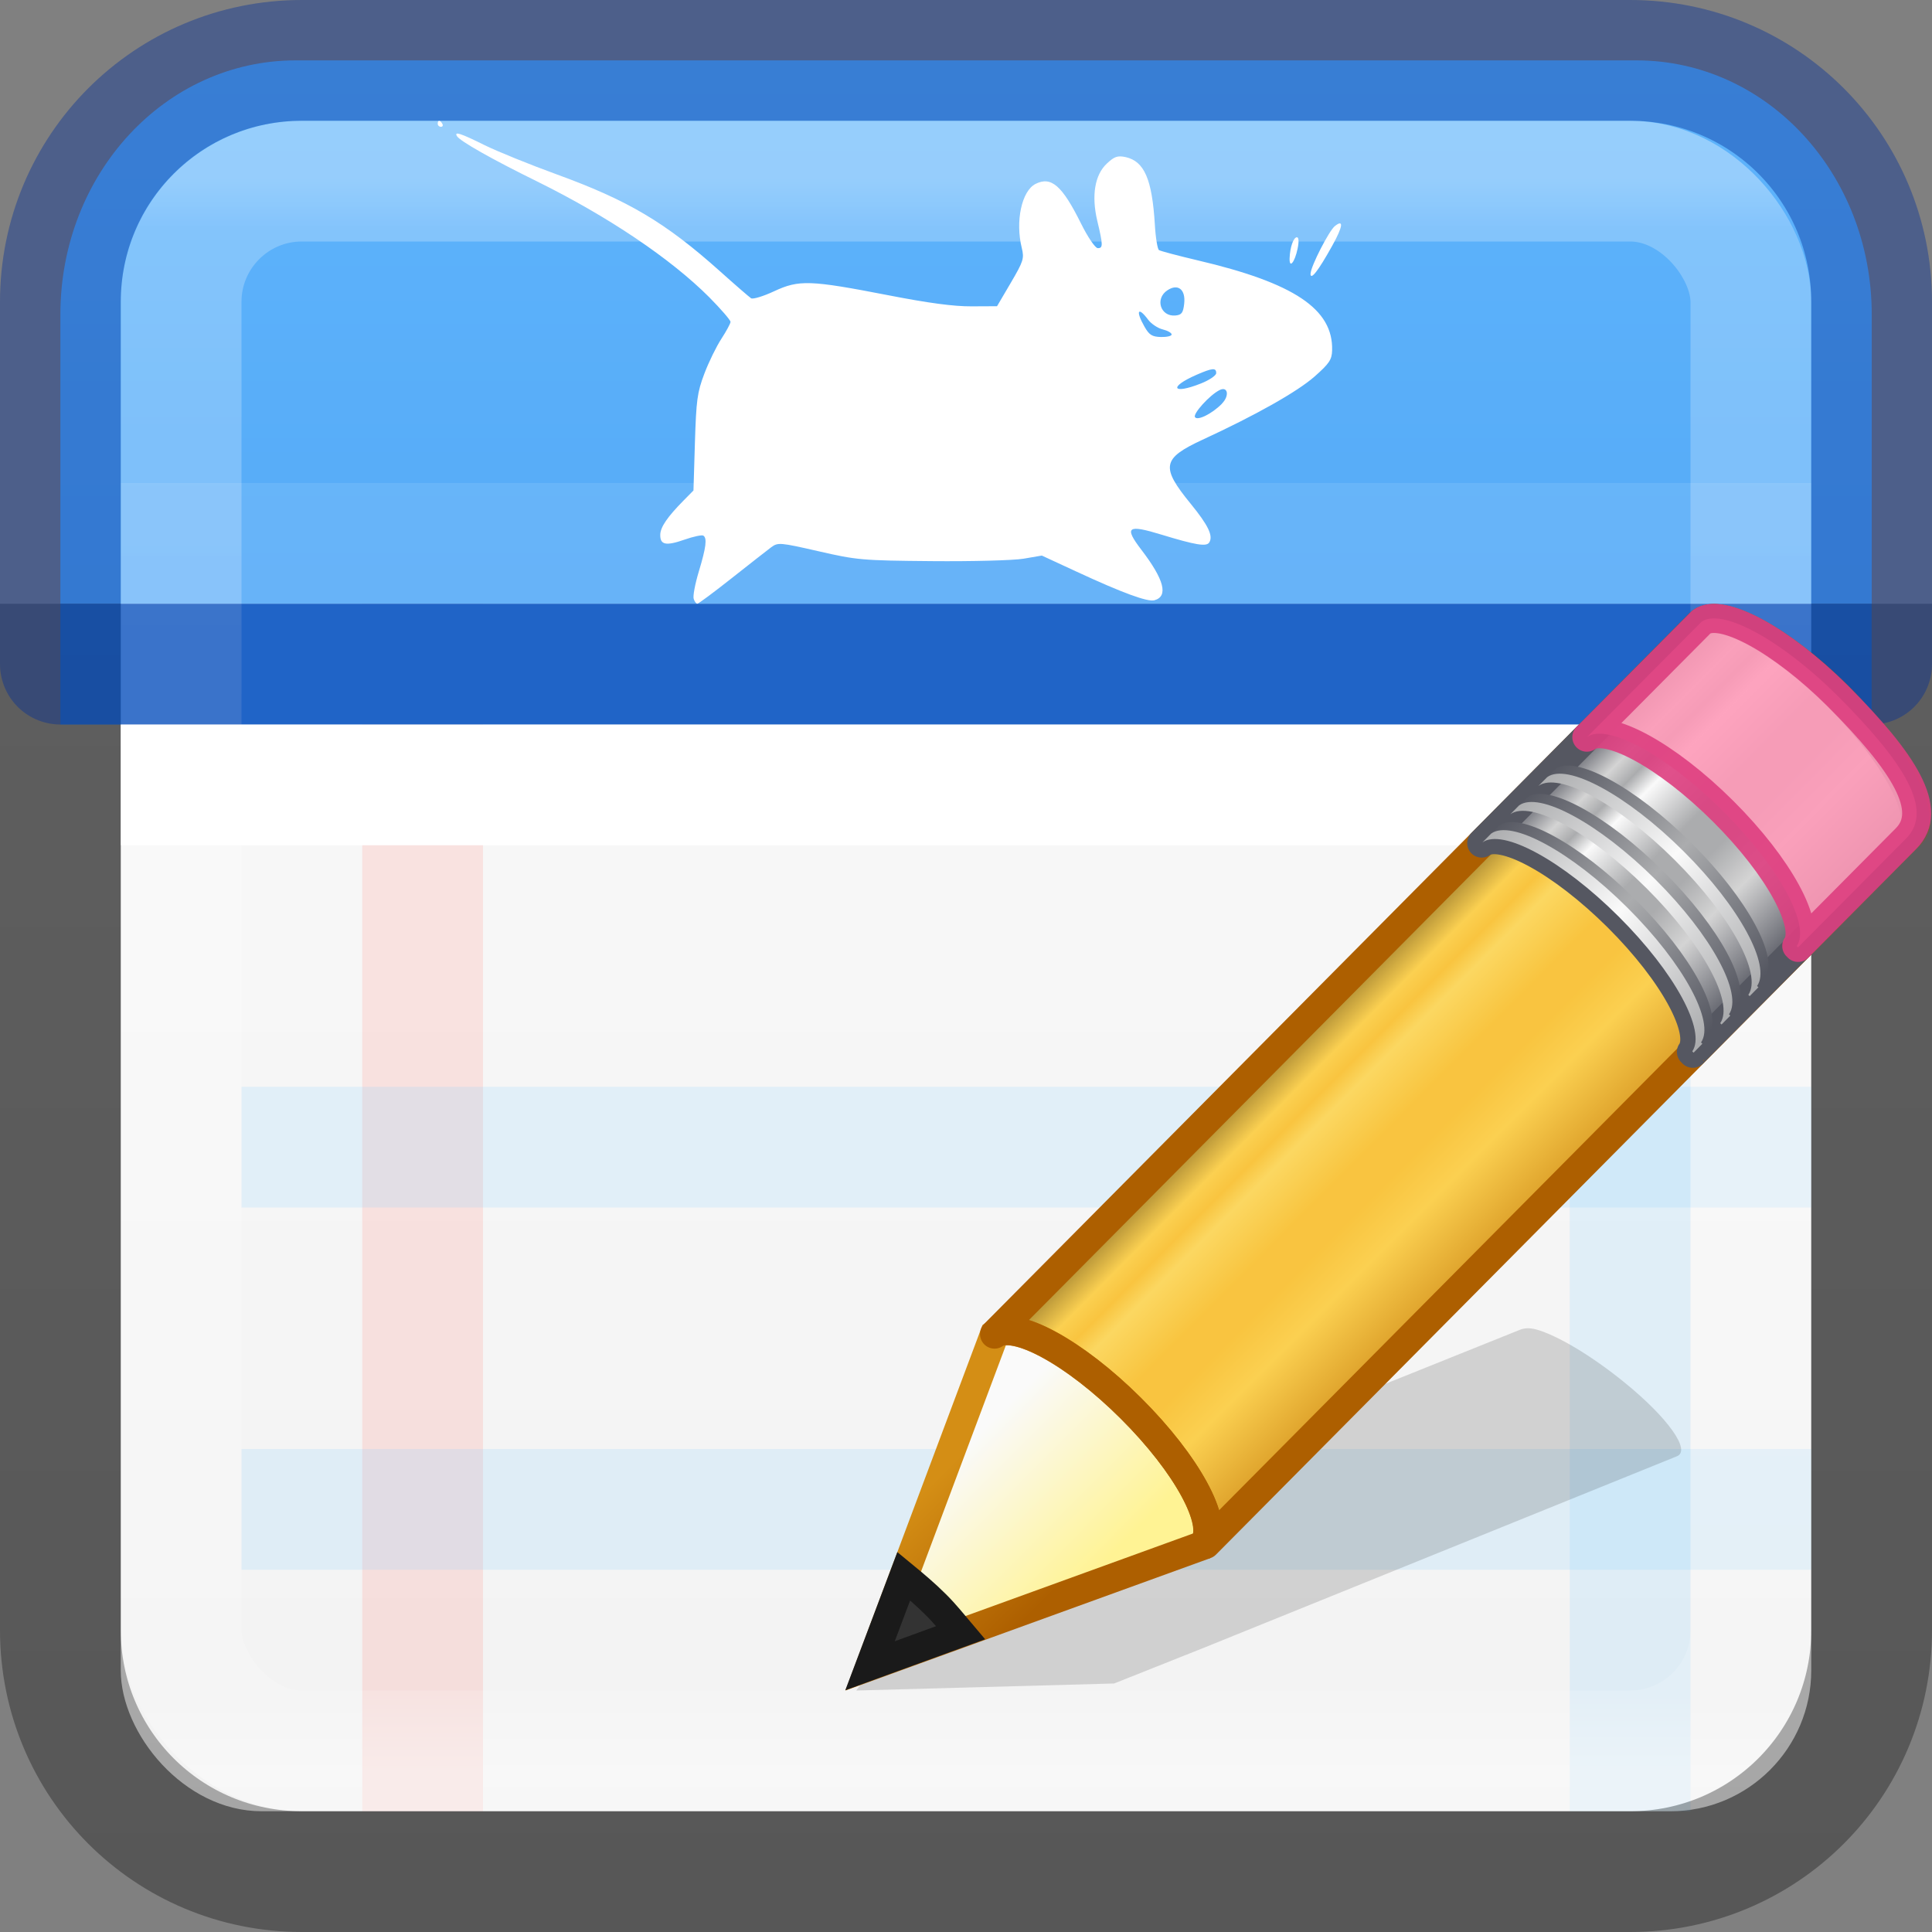 <?xml version="1.0" encoding="UTF-8" standalone="no"?>
<svg
   width="16"
   height="16"
   id="svg4828"
   version="1.1"
   sodipodi:docname="org.xfce.mousepad.svg"
   inkscape:version="1.2.2 (b0a8486541, 2022-12-01)"
   xmlns:inkscape="http://www.inkscape.org/namespaces/inkscape"
   xmlns:sodipodi="http://sodipodi.sourceforge.net/DTD/sodipodi-0.dtd"
   xmlns:xlink="http://www.w3.org/1999/xlink"
   xmlns="http://www.w3.org/2000/svg"
   xmlns:svg="http://www.w3.org/2000/svg"
   xmlns:rdf="http://www.w3.org/1999/02/22-rdf-syntax-ns#"
   xmlns:cc="http://creativecommons.org/ns#"
   xmlns:dc="http://purl.org/dc/elements/1.1/">
  <rect width="100%" height="100%" fill="#808080" stroke="none"/>
  <sodipodi:namedview
     id="namedview111"
     pagecolor="#ffffff"
     bordercolor="#666666"
     borderopacity="1.0"
     inkscape:pageshadow="2"
     inkscape:pageopacity="0.0"
     inkscape:pagecheckerboard="0"
     showgrid="false"
     inkscape:zoom="28.416668"
     inkscape:cx="6.2639293"
     inkscape:cy="9.3079175"
     inkscape:window-width="1317"
     inkscape:window-height="890"
     inkscape:window-x="528"
     inkscape:window-y="53"
     inkscape:window-maximized="0"
     inkscape:current-layer="svg4828"
     inkscape:showpageshadow="2"
     inkscape:deskcolor="#d1d1d1" />
  <defs
     id="defs4830">
    <linearGradient
       inkscape:collect="always"
       id="linearGradient16186">
      <stop
         style="stop-color:#64baff;stop-opacity:1"
         offset="0"
         id="stop16182" />
      <stop
         style="stop-color:#3689e6;stop-opacity:1"
         offset="1"
         id="stop16184" />
    </linearGradient>
    <linearGradient
       xlink:href="#linearGradient4014"
       id="linearGradient3097"
       gradientUnits="userSpaceOnUse"
       gradientTransform="matrix(0.351,0,0,0.351,-0.432,-0.432)"
       x1="24"
       y1="5.502"
       x2="24"
       y2="43" />
    <linearGradient
       id="linearGradient4014">
      <stop
         id="stop4016"
         style="stop-color:#ffffff;stop-opacity:0.35;"
         offset="0" />
      <stop
         id="stop4018"
         style="stop-color:#ffffff;stop-opacity:0.24;"
         offset="0.031" />
      <stop
         id="stop4020"
         style="stop-color:#ffffff;stop-opacity:0.157"
         offset="0.953" />
      <stop
         id="stop4022"
         style="stop-color:#ffffff;stop-opacity:0.392"
         offset="1" />
    </linearGradient>
    <linearGradient
       xlink:href="#linearGradient3299-6"
       id="linearGradient3152"
       gradientUnits="userSpaceOnUse"
       x1="29.773"
       y1="54.367"
       x2="29.773"
       y2="4.714"
       gradientTransform="matrix(0.311,0,0,0.378,0.533,-1.838)" />
    <linearGradient
       id="linearGradient3299-6">
      <stop
         id="stop3301-7"
         style="stop-color:#f0f0f0;stop-opacity:1;"
         offset="0" />
      <stop
         id="stop3303-7"
         style="stop-color:#fcfcfc;stop-opacity:1;"
         offset="1" />
    </linearGradient>
    <linearGradient
       id="linearGradient3155-40">
      <stop
         offset="0"
         style="stop-color:#555761;stop-opacity:1"
         id="stop2541" />
      <stop
         offset="0.135"
         style="stop-color:#d4d4d4;stop-opacity:1"
         id="stop2543" />
      <stop
         offset="0.202"
         style="stop-color:#abacae;stop-opacity:1"
         id="stop2545" />
      <stop
         offset="0.27"
         style="stop-color:#fafafa;stop-opacity:1"
         id="stop2547" />
      <stop
         offset="0.447"
         style="stop-color:#abacae;stop-opacity:1"
         id="stop2549" />
      <stop
         offset="0.571"
         style="stop-color:#abacae;stop-opacity:1"
         id="stop2551" />
      <stop
         offset="0.72"
         style="stop-color:#d4d4d4;stop-opacity:1"
         id="stop2553" />
      <stop
         offset="1"
         style="stop-color:#555761;stop-opacity:1"
         id="stop2555" />
    </linearGradient>
    <linearGradient
       id="linearGradient3240-279">
      <stop
         offset="0"
         style="stop-color:#555761;stop-opacity:1"
         id="stop2559" />
      <stop
         offset="0.5"
         style="stop-color:#abacae;stop-opacity:1"
         id="stop2561" />
      <stop
         offset="1"
         style="stop-color:#555761;stop-opacity:1"
         id="stop2563" />
    </linearGradient>
    <linearGradient
       id="linearGradient3223-789">
      <stop
         offset="0"
         style="stop-color:#abacae;stop-opacity:1"
         id="stop2567" />
      <stop
         offset="0.5"
         style="stop-color:#fafafa;stop-opacity:1"
         id="stop2569" />
      <stop
         offset="1"
         style="stop-color:#abacae;stop-opacity:1"
         id="stop2571" />
    </linearGradient>
    <linearGradient
       id="linearGradient3290-678">
      <stop
         offset="0"
         style="stop-color:#fff394;stop-opacity:1"
         id="stop2607" />
      <stop
         offset="1"
         style="stop-color:#fafafa;stop-opacity:1"
         id="stop2609" />
    </linearGradient>
    <linearGradient
       id="linearGradient3191-577">
      <stop
         offset="0"
         style="stop-color:#d48e15;stop-opacity:1"
         id="stop2613" />
      <stop
         offset="1"
         style="stop-color:#ad5f00;stop-opacity:1"
         id="stop2615" />
    </linearGradient>
    <linearGradient
       inkscape:collect="always"
       xlink:href="#linearGradient16186"
       id="linearGradient16188"
       x1="24"
       y1="0.139"
       x2="24"
       y2="44.5"
       gradientUnits="userSpaceOnUse"
       gradientTransform="matrix(0.487,0,0,0.526,-1.692,-2.395)" />
    <linearGradient
       xlink:href="#linearGradient3104-6"
       id="linearGradient1271"
       gradientUnits="userSpaceOnUse"
       gradientTransform="matrix(0,-0.807,0.895,0,-25.833,63.857)"
       x1="59.767"
       y1="34.093"
       x2="78.275"
       y2="34.093" />
    <linearGradient
       id="linearGradient3104-6">
      <stop
         offset="0"
         style="stop-color:#000000;stop-opacity:0.318"
         id="stop3106-3" />
      <stop
         offset="1"
         style="stop-color:#000000;stop-opacity:0.24"
         id="stop3108-9" />
    </linearGradient>
    <linearGradient
       spreadMethod="pad"
       gradientTransform="matrix(0.416,-0.417,0.519,0.515,-15.747,2.65)"
       gradientUnits="userSpaceOnUse"
       xlink:href="#linearGradient942"
       id="linearGradient3140"
       y2="31.211"
       x2="23.576"
       y1="25.357"
       x1="23.576" />
    <linearGradient
       id="linearGradient942">
      <stop
         id="stop926"
         style="stop-color:#181818;stop-opacity:1"
         offset="0" />
      <stop
         id="stop928"
         style="stop-color:#ffe16b;stop-opacity:1"
         offset="0.135" />
      <stop
         id="stop930"
         style="stop-color:#f9c440;stop-opacity:1"
         offset="0.202" />
      <stop
         id="stop932"
         style="stop-color:#fff394;stop-opacity:1"
         offset="0.27" />
      <stop
         id="stop934"
         style="stop-color:#f9c440;stop-opacity:1"
         offset="0.447" />
      <stop
         id="stop936"
         style="stop-color:#f9c440;stop-opacity:1"
         offset="0.571" />
      <stop
         id="stop938-7"
         style="stop-color:#ffe16b;stop-opacity:1"
         offset="0.72" />
      <stop
         id="stop940-5"
         style="stop-color:#ad5f00;stop-opacity:1"
         offset="1" />
    </linearGradient>
    <linearGradient
       gradientTransform="matrix(0.404,-0.406,0.607,0.602,-17.637,0.462)"
       gradientUnits="userSpaceOnUse"
       xlink:href="#linearGradient3290-678"
       id="linearGradient3154"
       y2="26.03"
       x2="9"
       y1="29.057"
       x1="9" />
    <linearGradient
       gradientTransform="matrix(0.376,0.036,0.037,0.375,-2.218,-1.133)"
       gradientUnits="userSpaceOnUse"
       xlink:href="#linearGradient3191-577"
       id="linearGradient3156"
       y2="41.392"
       x2="9.522"
       y1="37.372"
       x1="5.518" />
    <linearGradient
       spreadMethod="pad"
       y2="31.211"
       x2="23.576"
       y1="25.357"
       x1="23.576"
       gradientTransform="matrix(0.292,-0.294,0.365,0.362,-6.032,3.529)"
       gradientUnits="userSpaceOnUse"
       id="linearGradient923"
       xlink:href="#linearGradient3155-40" />
    <linearGradient
       gradientTransform="matrix(0.404,-0.406,0.607,0.602,-17.466,0.289)"
       gradientUnits="userSpaceOnUse"
       xlink:href="#linearGradient3240-279"
       id="linearGradient3146"
       y2="30"
       x2="30.038"
       y1="24.99"
       x1="30.038" />
    <linearGradient
       gradientTransform="matrix(0.404,-0.406,0.607,0.602,-17.868,0.693)"
       gradientUnits="userSpaceOnUse"
       xlink:href="#linearGradient3240-279"
       id="linearGradient3142"
       y2="30"
       x2="30.038"
       y1="24.99"
       x1="30.038" />
    <linearGradient
       gradientTransform="matrix(0.404,-0.406,0.607,0.602,-17.983,0.809)"
       gradientUnits="userSpaceOnUse"
       xlink:href="#linearGradient3223-789"
       id="linearGradient3144"
       y2="30"
       x2="30.038"
       y1="24.99"
       x1="30.038" />
    <linearGradient
       gradientTransform="matrix(0.404,-0.406,0.607,0.602,-17.581,0.405)"
       gradientUnits="userSpaceOnUse"
       xlink:href="#linearGradient3223-789"
       id="linearGradient3148"
       y2="30"
       x2="30.038"
       y1="24.99"
       x1="30.038" />
    <linearGradient
       gradientTransform="matrix(0.404,-0.406,0.607,0.602,-17.062,-0.116)"
       gradientUnits="userSpaceOnUse"
       xlink:href="#linearGradient3240-279"
       id="linearGradient3150"
       y2="30"
       x2="30.038"
       y1="24.99"
       x1="30.038" />
    <linearGradient
       gradientTransform="matrix(0.404,-0.406,0.607,0.602,-17.177,-2.1969969e-4)"
       gradientUnits="userSpaceOnUse"
       xlink:href="#linearGradient3223-789"
       id="linearGradient3152-3"
       y2="30"
       x2="30.038"
       y1="24.99"
       x1="30.038" />
  </defs>
  <rect
     style="fill:url(#linearGradient3152);fill-opacity:1;fill-rule:evenodd;stroke:none;stroke-width:1"
     id="rect2551"
     y="1"
     x="1"
     ry="1.167"
     rx="1.167"
     height="14"
     width="14" />
  <path
     style="fill:none;stroke:#ff8c82;stroke-width:1;stroke-linecap:butt;stroke-linejoin:round;stroke-dasharray:none;stroke-opacity:0.2;paint-order:markers fill stroke;stop-color:#000000"
     d="M 3.5,5 V 15"
     id="path12913" />
  <path
     style="fill:none;stroke:#8cd5ff;stroke-width:1;stroke-linecap:butt;stroke-linejoin:round;stroke-dasharray:none;stroke-opacity:0.2;paint-order:markers fill stroke;stop-color:#000000"
     d="M 13.5,5 V 15"
     id="path316" />
  <path
     style="fill:none;stroke:#8cd5ff;stroke-width:1;stroke-linecap:butt;stroke-linejoin:round;stroke-dasharray:none;stroke-opacity:0.2;paint-order:markers fill stroke;stop-color:#000000"
     d="M 15,9.5 H 2"
     id="path568" />
  <path
     style="fill:none;stroke:#8cd5ff;stroke-width:1;stroke-linecap:butt;stroke-linejoin:round;stroke-dasharray:none;stroke-opacity:0.2;paint-order:markers fill stroke;stop-color:#000000"
     d="M 15,12.5 H 2"
     id="path570" />
  <path
     id="rect12794"
     style="fill:url(#linearGradient16188);fill-opacity:1;fill-rule:evenodd;stroke-width:1"
     d="M 2.449,0.5 H 13.552 c 1.08,0 1.949,0.939 1.949,2.105 V 5 H 0.5 V 2.605 c 0,-1.166 0.869,-2.105 1.949,-2.105 z"
     sodipodi:nodetypes="sssccss" />
  <rect
     style="fill:#3689e6;fill-opacity:1;stroke:none;stroke-width:6;stroke-linecap:round;stroke-linejoin:round;stroke-opacity:0.5;paint-order:markers fill stroke;stop-color:#000000"
     id="rect15182"
     width="15"
     height="1"
     x="0.5"
     y="5" />
  <rect
     style="fill:none;stroke:url(#linearGradient3097);stroke-width:1;stroke-linecap:round;stroke-linejoin:round;stroke-miterlimit:4;stroke-dasharray:none;stroke-dashoffset:0;stroke-opacity:1"
     id="rect6741"
     y="1.5"
     x="1.5"
     ry="1"
     rx="1"
     height="13"
     width="13" />
  <path
     id="path1881"
     d="m 5.745,4.96 c -0.008,-0.022 0.011,-0.123 0.042,-0.226 0.061,-0.202 0.07,-0.277 0.038,-0.298 -0.011,-0.008 -0.082,0.007 -0.156,0.033 -0.155,0.054 -0.203,0.044 -0.201,-0.042 0.002,-0.063 0.059,-0.146 0.195,-0.284 l 0.08,-0.081 0.012,-0.396 c 0.011,-0.353 0.019,-0.415 0.078,-0.571 0.036,-0.096 0.1,-0.226 0.141,-0.289 0.041,-0.063 0.075,-0.126 0.076,-0.14 4e-4,-0.014 -0.079,-0.106 -0.177,-0.205 C 5.554,2.142 5.039,1.795 4.453,1.505 4.072,1.318 3.808,1.168 3.784,1.127 c -0.024,-0.041 0.03,-0.024 0.229,0.075 0.108,0.053 0.377,0.162 0.597,0.242 0.591,0.215 0.899,0.397 1.351,0.801 0.127,0.114 0.244,0.215 0.259,0.225 0.015,0.01 0.101,-0.016 0.191,-0.058 0.206,-0.096 0.296,-0.093 0.945,0.033 0.334,0.065 0.543,0.093 0.69,0.092 l 0.211,-0.001 0.114,-0.194 c 0.105,-0.179 0.112,-0.202 0.091,-0.288 -0.055,-0.222 -5.5e-4,-0.473 0.114,-0.531 0.13,-0.065 0.22,0.013 0.376,0.327 0.057,0.115 0.118,0.204 0.139,0.205 0.045,0.001 0.044,-0.026 -0.004,-0.227 -0.049,-0.208 -0.021,-0.38 0.08,-0.474 0.062,-0.058 0.088,-0.067 0.155,-0.053 0.155,0.035 0.219,0.183 0.242,0.559 0.006,0.108 0.022,0.203 0.034,0.211 0.012,0.008 0.155,0.046 0.316,0.084 0.804,0.188 1.128,0.405 1.118,0.747 -0.002,0.077 -0.024,0.109 -0.145,0.216 -0.143,0.126 -0.487,0.32 -0.929,0.524 -0.334,0.155 -0.347,0.224 -0.098,0.529 0.147,0.18 0.189,0.268 0.154,0.322 -0.023,0.036 -0.115,0.02 -0.394,-0.065 -0.284,-0.087 -0.313,-0.065 -0.167,0.126 0.189,0.247 0.224,0.384 0.108,0.417 -0.056,0.016 -0.264,-0.06 -0.65,-0.239 L 8.628,4.601 8.476,4.627 c -0.084,0.014 -0.425,0.023 -0.759,0.02 -0.58,-0.005 -0.621,-0.009 -0.939,-0.082 -0.32,-0.073 -0.335,-0.074 -0.391,-0.033 -0.032,0.024 -0.179,0.139 -0.327,0.256 C 5.912,4.905 5.784,5 5.775,5 5.766,5 5.752,4.982 5.745,4.96 Z M 10.119,3.343 c 0.065,-0.065 0.05,-0.148 -0.02,-0.112 -0.081,0.041 -0.22,0.194 -0.203,0.223 0.019,0.033 0.14,-0.026 0.223,-0.11 z M 9.945,3.176 c 0.069,-0.027 0.126,-0.066 0.127,-0.085 0.001,-0.047 -0.03,-0.045 -0.163,0.013 -0.234,0.102 -0.201,0.166 0.036,0.072 z M 9.703,2.77 c 3.74e-4,-0.013 -0.033,-0.032 -0.074,-0.042 -0.041,-0.01 -0.096,-0.047 -0.121,-0.081 -0.084,-0.113 -0.105,-0.073 -0.03,0.058 0.039,0.069 0.063,0.084 0.136,0.086 0.049,0.001 0.089,-0.008 0.089,-0.021 z m 0.104,-0.256 c 0.013,-0.117 -0.052,-0.168 -0.139,-0.11 -0.105,0.069 -0.058,0.219 0.065,0.209 0.053,-0.005 0.065,-0.021 0.074,-0.098 z m 1.047,-0.249 c 9.5e-4,-0.059 0.153,-0.355 0.201,-0.393 0.075,-0.059 0.067,0.003 -0.022,0.163 C 10.917,2.244 10.852,2.327 10.853,2.265 Z M 10.68,2.139 c 0.003,-0.091 0.032,-0.175 0.061,-0.174 0.015,4.272e-4 0.017,0.038 0.005,0.095 -0.024,0.114 -0.069,0.167 -0.066,0.079 z M 3.625,1.024 c 9e-4,-0.032 0.019,-0.032 0.038,0.001 0.008,0.014 0.003,0.025 -0.012,0.025 -0.015,-4.278e-4 -0.026,-0.012 -0.026,-0.026 z"
     style="fill:#ffffff;fill-opacity:1;stroke:none;stroke-width:1" />
  <rect
     style="fill:#ffffff;fill-opacity:1;stroke:none;stroke-width:6;stroke-linecap:round;stroke-linejoin:round;stroke-opacity:0.5;paint-order:markers fill stroke;stop-color:#000000"
     id="rect15680"
     width="14"
     height="1"
     x="1"
     y="6" />
  <rect
     style="fill:#ffffff;fill-opacity:0.1;stroke:none;stroke-width:6;stroke-linecap:round;stroke-linejoin:round;stroke-opacity:0.5;paint-order:markers fill stroke;stop-color:#000000"
     id="rect15880"
     width="14"
     height="1"
     x="1"
     y="4" />
  <path
     id="rect5505-21-8-1"
     style="color:#000000;font-variation-settings:normal;display:inline;overflow:visible;visibility:visible;vector-effect:none;fill:none;fill-opacity:1;stroke:url(#linearGradient1271);stroke-width:1;stroke-linecap:butt;stroke-linejoin:round;stroke-miterlimit:4;stroke-dasharray:none;stroke-dashoffset:0;stroke-opacity:1;-inkscape-stroke:none;marker:none;enable-background:accumulate;stop-color:#000000"
     d="m 0.5,5 v 8.5 c 0,1.108 0.892,2 2,2 H 13.5 c 1.108,0 2,-0.892 2,-2 V 5"
     sodipodi:nodetypes="cssssc" />
  <path
     id="path2225"
     style="color:#000000;font-variation-settings:normal;display:inline;overflow:visible;visibility:visible;fill:none;fill-opacity:1;stroke:#002e99;stroke-width:1;stroke-linecap:butt;stroke-linejoin:round;stroke-miterlimit:4;stroke-dasharray:none;stroke-dashoffset:0;stroke-opacity:0.4;marker:none;enable-background:accumulate;stop-color:#000000"
     d="M 0.5,5.5 V 2.5 c 0,-1.108 0.892,-2 2,-2 H 13.5 c 1.108,0 2,0.892 2,2 V 5.5 Z"
     sodipodi:nodetypes="csssscc" />
  <path
     id="path2422"
     d="m 12.722,11.01 c -0.058,-0.016 -0.103,-0.01 -0.133,0.002 L 8.671,12.586 7.949,12.876 7.927,12.882 7.091,14 l 2.135,-0.058 0.018,-0.007 0.726,-0.289 3.918,-1.586 c 0.118,-0.048 -0.076,-0.32 -0.436,-0.612 -0.269,-0.219 -0.554,-0.389 -0.729,-0.438 z"
     style="opacity:0.15;fill:#0c0c0c;fill-opacity:1;fill-rule:evenodd;stroke:none;stroke-width:1;stroke-linecap:butt;stroke-linejoin:miter;stroke-dasharray:none;stroke-opacity:1" />
  <g
     id="g8626-9"
     transform="matrix(0.576,0,0,0.578,7.056,4.669)"
     style="stroke-width:0.686">
    <path
       style="fill:url(#linearGradient3140);fill-opacity:1;stroke:none;stroke-width:0.417;stroke-linecap:butt;stroke-linejoin:round;stroke-miterlimit:4;stroke-dasharray:none;stroke-dashoffset:0;stroke-opacity:1"
       id="path3041"
       d="m 2.049,11.037 c 0.287,-0.208 1.148,0.256 1.96,1.062 0.81,0.804 1.26,1.641 1.058,1.931 -7.708e-4,0.001 0.02,0.018 0.019,0.019 L 15.224,3.868 C 15.482,3.61 15.011,2.725 14.173,1.894 13.335,1.062 12.445,0.599 12.187,0.857 Z" />
    <path
       style="opacity:0.6;fill:#f9c440;fill-opacity:1;stroke:none;stroke-width:0.686"
       id="path3045"
       d="m 2.049,11.037 c 0.287,-0.208 1.148,0.256 1.96,1.062 0.81,0.804 1.26,1.641 1.058,1.931 -7.714e-4,0.001 0.02,0.018 0.019,0.019 l 6.982,-7.011 0.025,-0.025 c 7.9e-4,-0.001 -0.02,-0.018 -0.019,-0.019 C 12.277,6.704 11.827,5.867 11.016,5.063 10.204,4.258 9.343,3.793 9.056,4.001 l -0.025,0.025 z" />
    <path
       style="fill:url(#linearGradient3154);fill-opacity:1;fill-rule:evenodd;stroke:url(#linearGradient3156);stroke-width:0.417;stroke-linecap:butt;stroke-linejoin:miter;stroke-miterlimit:4;stroke-dasharray:none;stroke-opacity:1"
       id="path3059"
       d="m 0.26,15.794 4.772,-1.725 0.039,-0.039 C 5.274,13.74 4.819,12.902 4.008,12.099 3.196,11.293 2.335,10.831 2.049,11.039 Z" />
    <path
       style="fill:#333333;fill-opacity:1;fill-rule:evenodd;stroke:#1a1a1a;stroke-width:0.417;stroke-linecap:butt;stroke-linejoin:miter;stroke-miterlimit:4;stroke-dasharray:none;stroke-opacity:1"
       id="path3061"
       d="M 0.744,14.506 0.259,15.789 1.561,15.316 C 1.447,15.182 1.341,15.048 1.206,14.914 1.051,14.76 0.899,14.633 0.744,14.506 Z" />
    <path
       d="m 2.049,11.037 c 0.287,-0.208 1.148,0.256 1.96,1.062 0.81,0.804 1.26,1.641 1.058,1.931 -7.708e-4,0.001 0.02,0.018 0.019,0.019 L 15.224,3.868 C 15.482,3.61 15.011,2.725 14.173,1.894 13.335,1.062 12.445,0.599 12.187,0.857 Z"
       id="path909"
       style="fill:none;fill-opacity:1;stroke:#ad5f00;stroke-width:0.417;stroke-linecap:butt;stroke-linejoin:round;stroke-miterlimit:4;stroke-dasharray:none;stroke-dashoffset:0;stroke-opacity:1" />
    <path
       id="path911"
       transform="matrix(1.423,0,0,1.42,-7.162,-2.361)"
       d="m 13.682,2.221 c -0.036,0.007 -0.065,0.022 -0.088,0.045 l -2.199,2.215 c 0.201,-0.146 0.806,0.181 1.377,0.748 0.569,0.566 0.885,1.156 0.742,1.359 -5.41e-4,7.747e-4 0.014,0.013 0.014,0.014 L 15.729,4.387 C 15.909,4.205 15.577,3.581 14.988,2.996 14.473,2.484 13.931,2.169 13.682,2.221 Z"
       style="fill:url(#linearGradient923);fill-opacity:1;stroke:#555761;stroke-width:0.293;stroke-linecap:butt;stroke-linejoin:round;stroke-miterlimit:4;stroke-dasharray:none;stroke-dashoffset:0;stroke-opacity:1" />
    <path
       style="fill:url(#linearGradient3146);fill-opacity:1;stroke:none;stroke-width:0.686"
       id="path3051"
       d="m 9.581,3.473 c 0.287,-0.208 1.148,0.256 1.96,1.062 0.81,0.804 1.26,1.641 1.058,1.931 -7.73e-4,0.001 0.02,0.018 0.019,0.019 l 0.126,-0.127 c 7.91e-4,-0.001 -0.02,-0.018 -0.019,-0.019 C 12.927,6.049 12.478,5.212 11.667,4.408 10.855,3.603 9.993,3.138 9.707,3.346 Z" />
    <path
       style="opacity:0.9;fill:#fe9ab8;fill-opacity:1;stroke:#de3e80;stroke-width:0.417;stroke-linecap:butt;stroke-linejoin:round;stroke-miterlimit:4;stroke-dasharray:none;stroke-dashoffset:0;stroke-opacity:1"
       id="path3043"
       d="m 10.565,2.484 c 0.287,-0.208 1.148,0.256 1.96,1.062 0.81,0.804 1.26,1.641 1.058,1.931 -7.69e-4,0.001 0.02,0.018 0.019,0.019 L 15.154,3.938 C 15.563,3.53 15.125,2.845 14.173,1.894 13.36,1.088 12.499,0.624 12.213,0.832 l -0.025,0.025 -1.622,1.627 z" />
    <path
       style="fill:url(#linearGradient3142);fill-opacity:1;stroke:none;stroke-width:0.686"
       id="path3047"
       d="m 9.179,3.877 c 0.287,-0.208 1.148,0.256 1.96,1.062 0.81,0.804 1.26,1.641 1.058,1.931 -7.71e-4,0.001 0.02,0.018 0.019,0.019 l 0.126,-0.127 c 7.9e-4,-0.001 -0.02,-0.018 -0.019,-0.019 C 12.525,6.453 12.076,5.615 11.265,4.812 10.453,4.006 9.591,3.542 9.305,3.75 Z" />
    <path
       style="fill:url(#linearGradient3144);fill-opacity:1;stroke:none;stroke-width:0.686"
       id="path3049"
       d="m 9.063,3.993 c 0.287,-0.208 1.148,0.256 1.96,1.062 0.81,0.804 1.26,1.641 1.058,1.931 -7.71e-4,0.001 0.02,0.018 0.019,0.019 L 12.226,6.877 c 7.9e-4,-0.001 -0.02,-0.018 -0.019,-0.019 C 12.41,6.569 11.96,5.732 11.149,4.928 10.337,4.122 9.476,3.658 9.189,3.866 Z" />
    <path
       style="fill:url(#linearGradient3148);fill-opacity:1;stroke:none;stroke-width:0.686"
       id="path3053"
       d="m 9.465,3.589 c 0.287,-0.208 1.148,0.256 1.96,1.062 0.81,0.804 1.26,1.641 1.058,1.931 -7.69e-4,0.001 0.02,0.018 0.019,0.019 l 0.126,-0.127 c 7.9e-4,-0.001 -0.02,-0.018 -0.019,-0.019 C 12.812,6.166 12.362,5.328 11.552,4.524 10.739,3.719 9.878,3.255 9.591,3.462 Z" />
    <path
       style="fill:url(#linearGradient3150);fill-opacity:1;stroke:none;stroke-width:0.686"
       id="path3055"
       d="M 9.985,3.067 C 10.271,2.86 11.133,3.324 11.945,4.129 c 0.81,0.804 1.26,1.641 1.058,1.931 -7.7e-4,0.001 0.02,0.018 0.019,0.019 L 13.148,5.952 c 7.92e-4,-0.001 -0.02,-0.018 -0.019,-0.019 C 13.331,5.644 12.882,4.806 12.071,4.002 11.259,3.197 10.397,2.733 10.111,2.94 Z" />
    <path
       style="fill:url(#linearGradient3152-3);fill-opacity:1;stroke:none;stroke-width:0.686"
       id="path3057"
       d="m 9.869,3.183 c 0.287,-0.208 1.148,0.256 1.96,1.062 0.81,0.804 1.26,1.641 1.058,1.931 -7.71e-4,0.001 0.02,0.018 0.019,0.019 l 0.126,-0.127 c 7.89e-4,-0.001 -0.02,-0.018 -0.019,-0.019 C 13.216,5.76 12.766,4.922 11.956,4.119 11.143,3.313 10.282,2.849 9.995,3.057 Z" />
  </g>
</svg>
